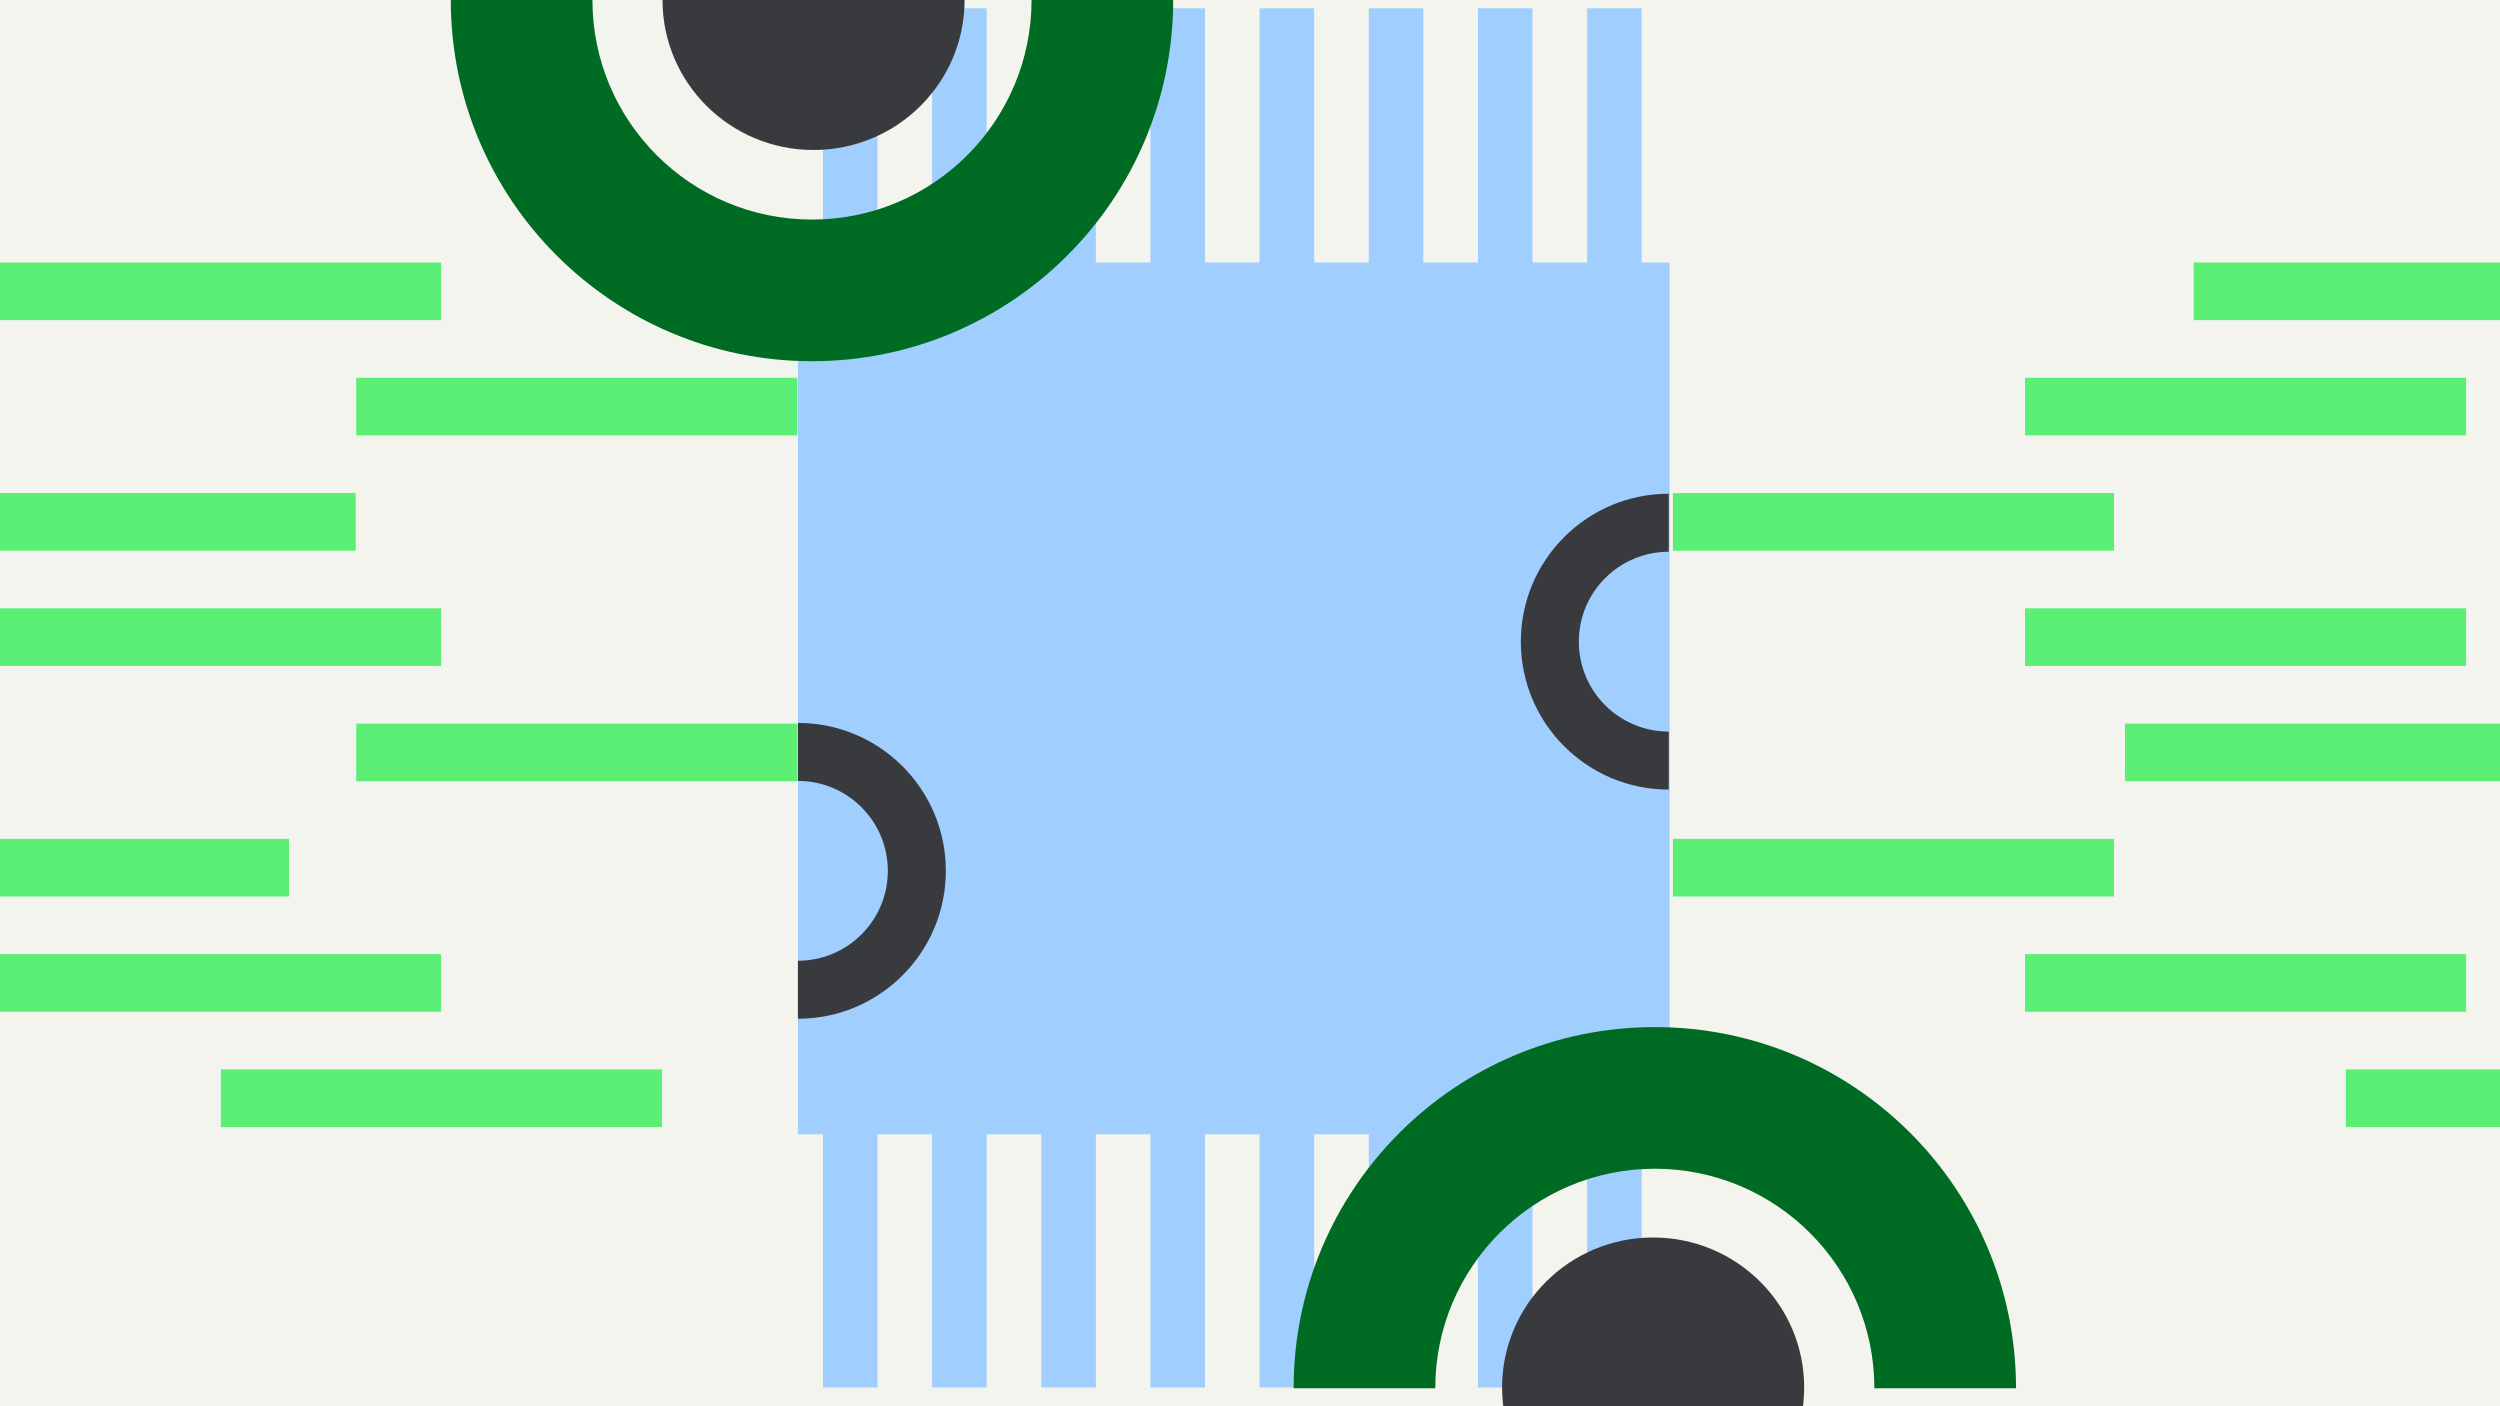 <svg width="1200" height="675" viewBox="0 0 1200 675" fill="none" xmlns="http://www.w3.org/2000/svg">
<rect x="0" y="0" width="1200" height="675" fill="#808080" stroke="none"/>
<g clip-path="url(#clip0_6_3308)">
<rect width="1200" height="675" fill="#F4F4EF"/>
<rect y="126" width="211.73" height="27.666" fill="#5BEF76"/>
<rect x="171" y="181.332" width="211.73" height="27.666" fill="#5BEF76"/>
<rect x="-41" y="236.664" width="211.73" height="27.666" fill="#5BEF76"/>
<rect y="291.996" width="211.73" height="27.666" fill="#5BEF76"/>
<rect x="171" y="347.328" width="211.73" height="27.666" fill="#5BEF76"/>
<rect x="-73" y="402.66" width="211.73" height="27.666" fill="#5BEF76"/>
<rect y="457.992" width="211.73" height="27.666" fill="#5BEF76"/>
<rect x="106" y="513.324" width="211.73" height="27.666" fill="#5BEF76"/>
<rect x="1053" y="126" width="211.73" height="27.666" fill="#5BEF76"/>
<rect x="972" y="181.332" width="211.73" height="27.666" fill="#5BEF76"/>
<rect x="803" y="236.664" width="211.73" height="27.666" fill="#5BEF76"/>
<rect x="972" y="291.996" width="211.73" height="27.666" fill="#5BEF76"/>
<rect x="1020" y="347.328" width="211.73" height="27.666" fill="#5BEF76"/>
<rect x="803" y="402.66" width="211.73" height="27.666" fill="#5BEF76"/>
<rect x="972" y="457.992" width="211.73" height="27.666" fill="#5BEF76"/>
<rect x="1126" y="513.324" width="211.73" height="27.666" fill="#5BEF76"/>
<rect x="383" y="126" width="418.454" height="418.454" fill="#A0CFFF"/>
<rect x="395" y="666" width="662" height="26.2" transform="rotate(-90 395 666)" fill="#A0CFFF"/>
<rect x="447.402" y="666" width="662" height="26.2" transform="rotate(-90 447.402 666)" fill="#A0CFFF"/>
<rect x="499.801" y="666" width="662" height="26.2" transform="rotate(-90 499.801 666)" fill="#A0CFFF"/>
<rect x="552.199" y="666" width="662" height="26.2" transform="rotate(-90 552.199 666)" fill="#A0CFFF"/>
<rect x="604.602" y="666" width="662" height="26.2" transform="rotate(-90 604.602 666)" fill="#A0CFFF"/>
<rect x="657" y="666" width="662" height="26.2" transform="rotate(-90 657 666)" fill="#A0CFFF"/>
<rect x="709.398" y="666" width="662" height="26.2" transform="rotate(-90 709.398 666)" fill="#A0CFFF"/>
<rect x="761.801" y="666" width="662" height="26.2" transform="rotate(-90 761.801 666)" fill="#A0CFFF"/>
<path d="M216.375 0C216.375 95.755 294 173.381 389.756 173.381C485.511 173.381 563.136 95.755 563.136 0H495.144C495.144 58.204 447.96 105.388 389.756 105.388C331.551 105.388 284.367 58.204 284.367 0H216.375Z" fill="#006C23"/>
<path d="M967.691 666.383C967.691 570.627 890.066 493.002 794.311 493.002C698.555 493.002 620.93 570.627 620.93 666.383L688.923 666.383C688.923 608.178 736.106 560.995 794.311 560.995C852.515 560.995 899.699 608.178 899.699 666.383L967.691 666.383Z" fill="#006C23"/>
<path d="M383 489C422.212 489 454 457.212 454 418C454 378.788 422.212 347 383 347L383 374.843C406.835 374.843 426.157 394.165 426.157 418C426.157 441.835 406.835 461.157 383 461.157L383 489Z" fill="#393A3D"/>
<path d="M801 237C761.788 237 730 268.788 730 308C730 347.212 761.788 379 801 379L801 351.157C777.165 351.157 757.843 331.835 757.843 308C757.843 284.165 777.165 264.843 801 264.843L801 237Z" fill="#393A3D"/>
<ellipse cx="793.5" cy="666" rx="72.5" ry="72" fill="#393A3D"/>
<ellipse cx="390.5" rx="72.5" ry="72" fill="#393A3D"/>
</g>
<defs>
<clipPath id="clip0_6_3308">
<rect width="1200" height="675" fill="white"/>
</clipPath>
</defs>
</svg>
